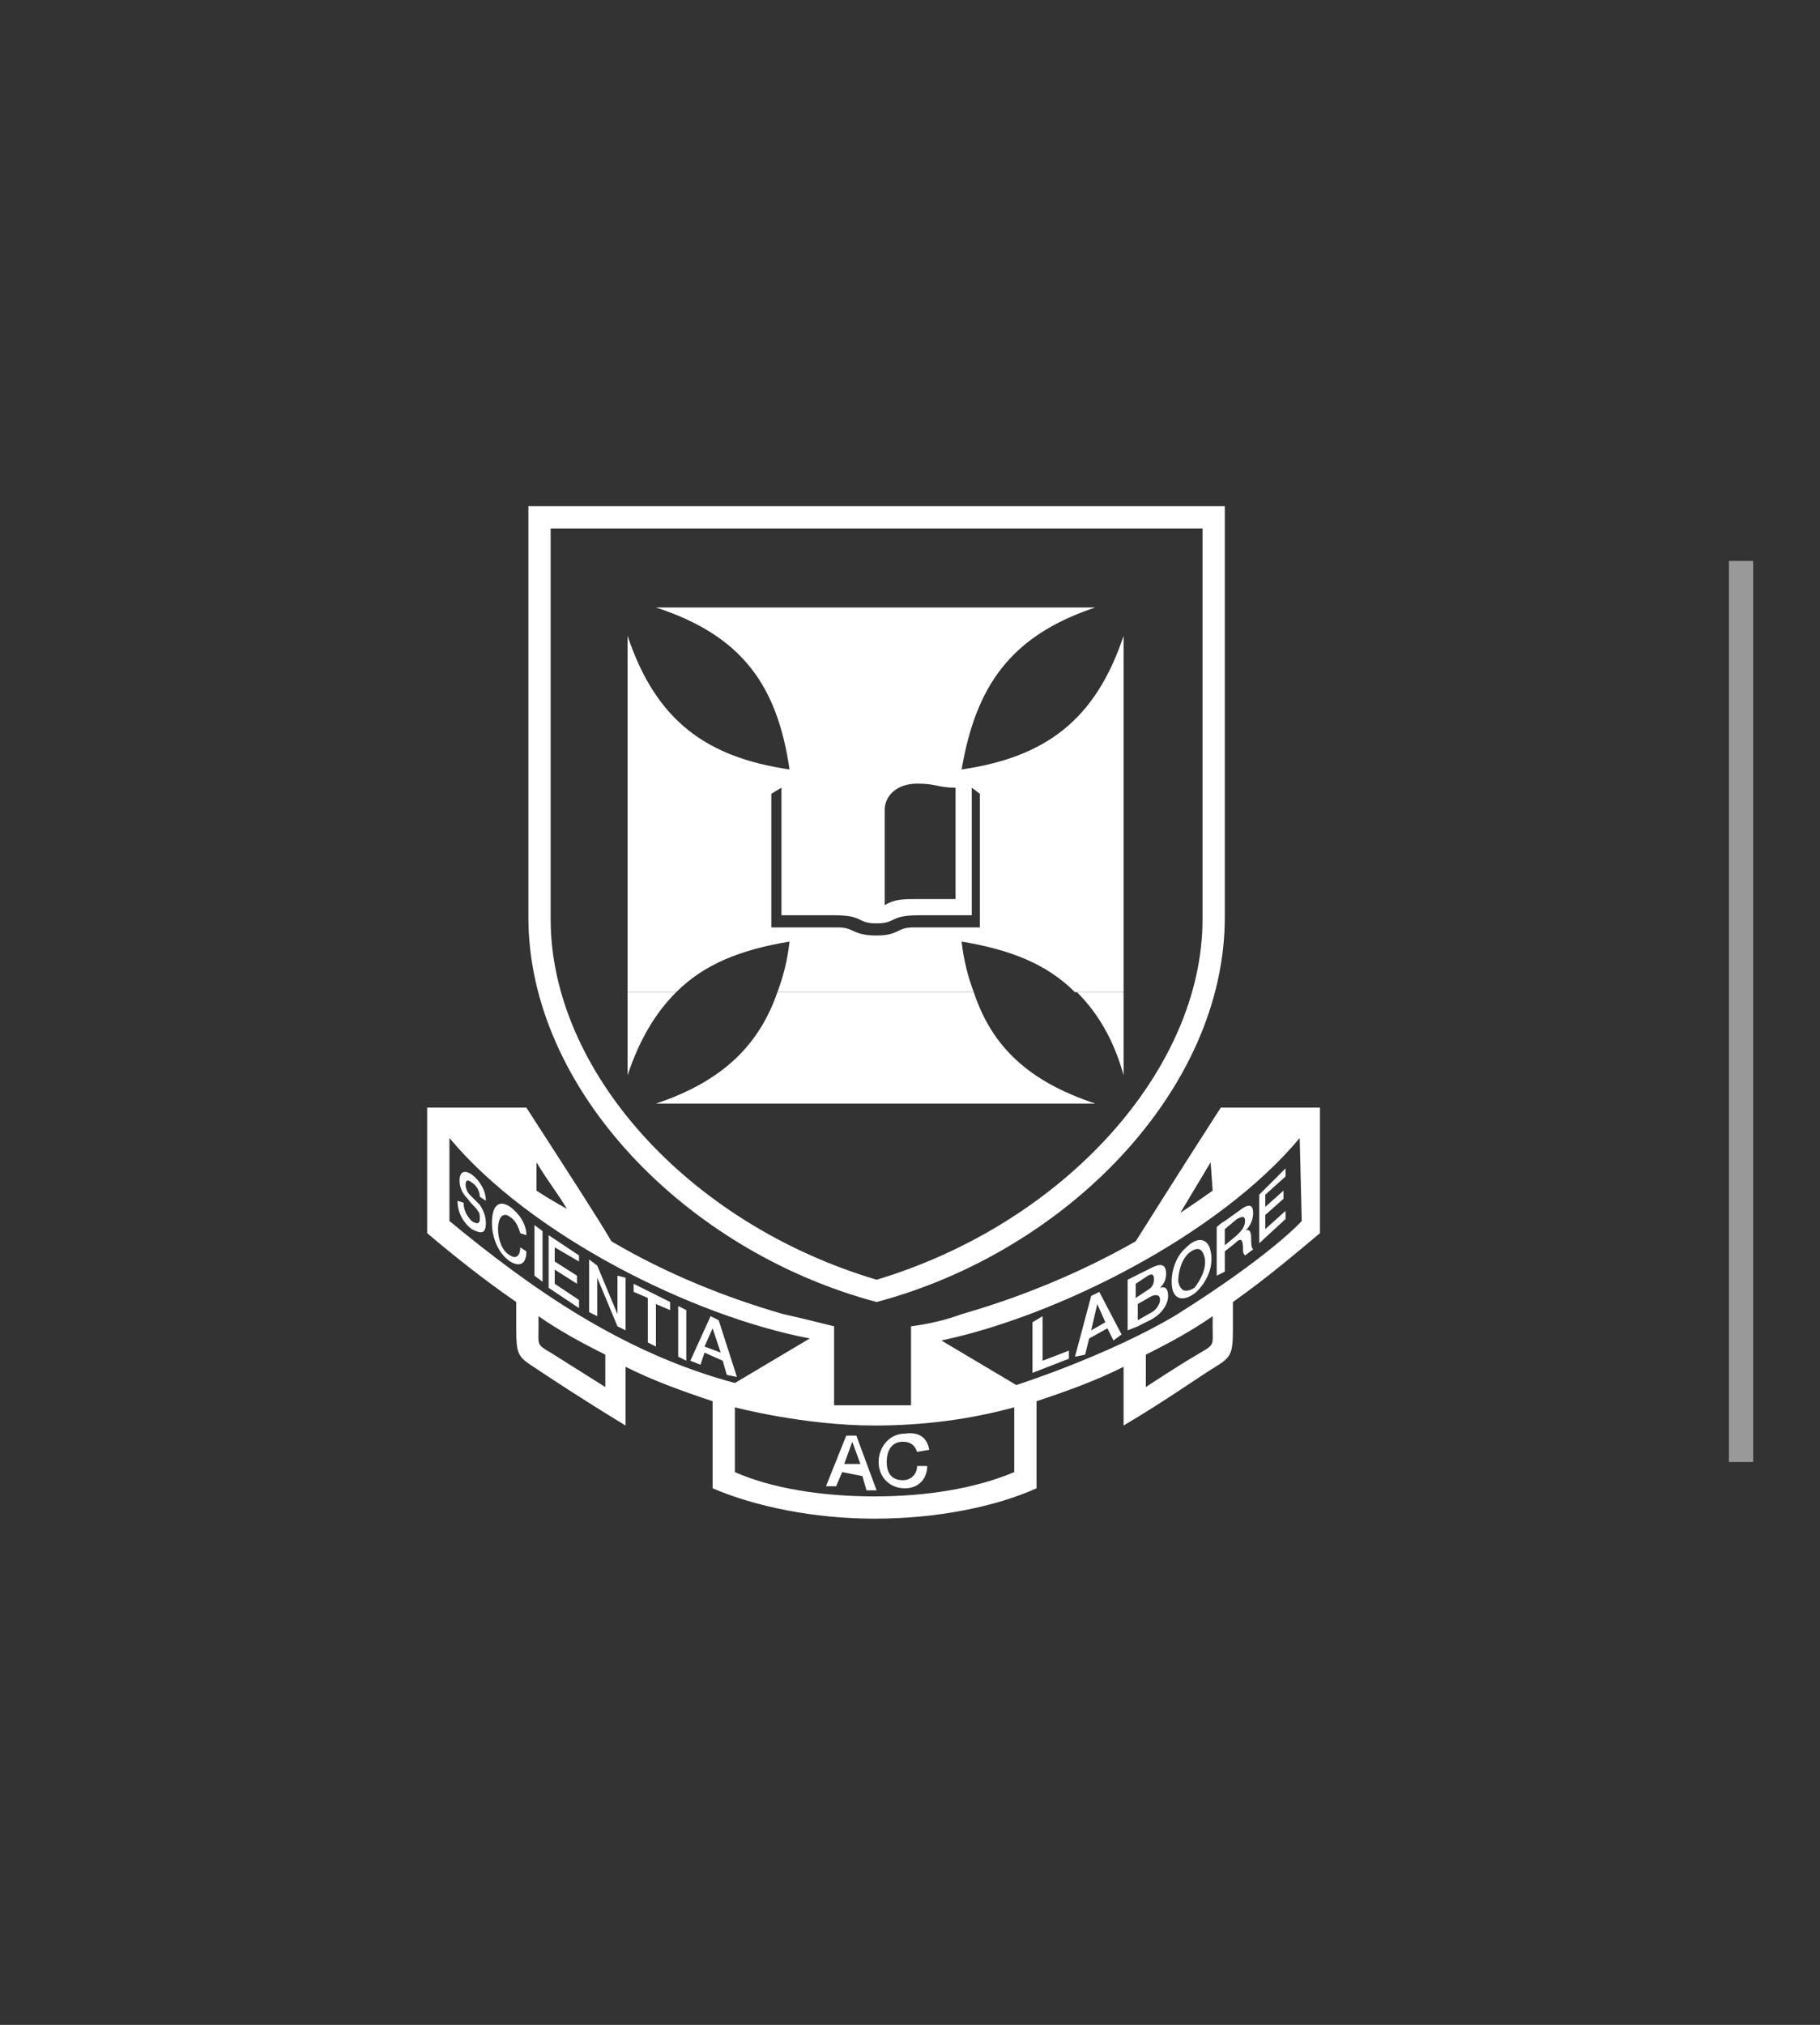 <?xml version="1.0" encoding="utf-8"?>
<!-- Generator: Adobe Illustrator 20.1.0, SVG Export Plug-In . SVG Version: 6.00 Build 0)  -->
<svg version="1.1" id="Layer_1" xmlns="http://www.w3.org/2000/svg" xmlns:xlink="http://www.w3.org/1999/xlink" x="0px" y="0px"
	 viewBox="0 0 89.9 100" style="enable-background:new 0 0 89.9 100;" xml:space="preserve">
<rect x="0" y="0" width="89.9" height="100" fill="#333333" stroke="none"/>
<style type="text/css">
	.st0{fill:#FFFFFF;}
	.st1{opacity:0.5;fill:#FFFFFF;}
</style>
<path class="st0" d="M60.5,60.7l0,0.8l0.6-0.5c0.2-0.2,0.4-0.4,0.4-0.7c0-0.3-0.2-0.2-0.4-0.1L60.5,60.7L60.5,60.7z M60.1,60.6
	c0,0,0.2-0.2,0.4-0.3l0.7-0.5c0.5-0.4,0.7-0.3,0.7,0.1c0,0.5-0.3,0.8-0.4,0.9c0.1-0.1,0.3-0.1,0.3,0.3c0,0.3,0,0.5,0.1,0.6L61.5,62
	c-0.1-0.1-0.1-0.2-0.1-0.3c0-0.5-0.1-0.6-0.4-0.3l-0.5,0.4v1L60.1,63L60.1,60.6"/>
<path class="st0" d="M56.2,64.4l0,0.8l0.7-0.4c0.2-0.1,0.4-0.4,0.4-0.6c0-0.2-0.1-0.3-0.4-0.2L56.2,64.4L56.2,64.4z M56.1,63.4
	l0,0.7l0.6-0.4c0.2-0.1,0.3-0.3,0.3-0.5c0-0.3-0.1-0.3-0.3-0.2L56.1,63.4z M56.2,65.5l-0.5,0.2v-2.5c0,0,0.2-0.1,0.4-0.2l0.8-0.4
	c0.4-0.2,0.7-0.2,0.7,0.3c0,0.3-0.1,0.5-0.3,0.7c0.3-0.1,0.4,0.1,0.4,0.4c0,0.4-0.3,0.9-0.9,1.2L56.2,65.5"/>
<path class="st0" d="M54.6,65.3l-0.4-0.9l-0.3,1.3L54.6,65.3L54.6,65.3z M53.8,66.1l-0.2,0.8L53.1,67l0.8-3l0.4-0.2l1.1,2.1L55,66.2
	l-0.3-0.6L53.8,66.1"/>
<path class="st0" d="M42.5,72.3l-0.4-1.1l-0.4,1.1C41.7,72.3,42.5,72.3,42.5,72.3z M41.6,72.7l-0.3,0.7l-0.5,0l1-2.5l0.5,0l1,2.7
	l-0.5,0l-0.2-0.7L41.6,72.7"/>
<path class="st0" d="M35.6,66.8l-0.4-1.2l-0.4,0.9L35.6,66.8L35.6,66.8z M34.8,66.8l-0.2,0.6l-0.5-0.2l1-2.2l0.4,0.2l0.9,2.8
	l-0.5-0.1l-0.2-0.7L34.8,66.8"/>
<path class="st0" d="M36.3,69.5v3.2c1.8,0.8,4.3,1.2,6.9,1.2c2.6,0,5-0.4,6.9-1.2v-3.2c-2.2,0.6-4.5,0.9-6.9,0.9
	C39.7,70.4,36.3,69.5,36.3,69.5L36.3,69.5z M22.2,56.2l0,4.1c4,3.3,8.5,6.5,14.1,8l3.7-2.2C34.2,65,26.2,61,22.2,56.2z M28,59.7
	c-0.4-0.7-0.9-1.3-1.5-2.3v1.4C27.1,59.2,28,59.7,28,59.7z M58.3,59.9c0.9-0.6,1.6-1.1,1.6-1.1l-0.1-1.4L58.3,59.9z M64.2,56.2
	c-4,4.8-12,8.8-17.7,10l3.7,2.2c0,0,4.4-1.4,7.8-3.4c4.8-3,6.3-4.7,6.3-4.7L64.2,56.2L64.2,56.2z M26.6,65v0.6
	c0,0.8-0.1,0.8,0.6,1.2l2.7,1.7v-1.6C28.7,66.3,27.6,65.7,26.6,65z M60.9,64.3v1.4c0,1.1-0.1,1.3-0.7,1.7c-1,0.6-2.5,1.7-4.7,3v-2.9
	c-1.4,0.7-2.8,1.2-4.3,1.7l0,4.3c-2,0.9-4.9,1.5-8,1.5c-3,0-5.9-0.6-8-1.5v-4.3c-1.5-0.5-2.9-1-4.3-1.7v2.9c-2.3-1.4-3.8-2.4-4.7-3
	c-0.6-0.4-0.7-0.6-0.7-1.7v-1.4c-1.6-1.1-3.1-2.3-4.4-3.4v-6.2H26c2,3.1,3.5,5.4,4.2,6.6c2.7,1.6,5.7,2.8,8.5,3.6
	c0.9,0.2,1.7,0.4,2.5,0.6v3.9c0.6,0,3.2,0,3.8,0v-3.9c0.8-0.1,1.7-0.3,2.5-0.6c2.8-0.8,5.8-2,8.6-3.6c0,0,2.2-3.5,4.2-6.6l4.9,0
	l0,6.2C64,61.9,62.6,63.1,60.9,64.3L60.9,64.3z M59.3,66.8c0.7-0.4,0.6-0.4,0.6-1.2V65c-1,0.7-2.1,1.3-3.3,1.9v1.6
	C56.6,68.5,58.1,67.5,59.3,66.8"/>
<path class="st0" d="M27.2,26.1v19.3c0,7.4,6.7,15,16.1,17.8c9.3-2.8,16.1-10.4,16.1-17.8V26.1C59.4,26.1,27.2,26.1,27.2,26.1z
	 M43.3,64.3c-9.4-2.5-17.2-10.5-17.2-19V25h34.4v20.3C60.5,53.8,52.7,61.8,43.3,64.3"/>
<path class="st0" d="M33.5,67l0.4,0.2v-2.5l-0.4-0.2V67"/>
<path class="st0" d="M31.3,63.8l0.7,0.3v2.2l0.4,0.2v-2.1l0.7,0.3v-0.4l-1.8-0.9L31.3,63.8"/>
<path class="st0" d="M29.1,64.8l0.4,0.2v-1.9l0,0l1,2.4l0.4,0.2v-2.6L30.5,63v1.9l0,0l-1-2.4l-0.4-0.3V64.8"/>
<path class="st0" d="M27.1,63.6l1.5,1v-0.4l-1.2-0.8v-0.7l1.1,0.7V63l-1.1-0.7v-0.7l1.2,0.7V62l-1.5-1L27.1,63.6"/>
<path class="st0" d="M26.4,63l0.4,0.3v-2.5l-0.4-0.3V63"/>
<path class="st0" d="M26,61c0-0.6-0.4-1.1-0.8-1.4c-0.6-0.4-0.9,0-0.9,0.8c0,0.7,0.3,1.5,0.9,1.9c0.5,0.3,0.8,0.1,0.8-0.5l-0.3-0.2
	c0,0.4-0.2,0.6-0.5,0.4c-0.4-0.2-0.6-0.8-0.6-1.3c0-0.5,0.2-0.9,0.6-0.6c0.3,0.2,0.4,0.5,0.5,0.8L26,61"/>
<path class="st0" d="M22.6,59.3c0,0.6,0.3,1.1,0.7,1.4c0.4,0.2,0.7,0.3,0.7-0.3c0-0.3-0.1-0.6-0.3-0.9L23.2,59
	c-0.1-0.1-0.2-0.3-0.2-0.5c0-0.3,0.2-0.2,0.3-0.1c0.2,0.1,0.4,0.4,0.4,0.7l0.3,0.2c0-0.5-0.3-1-0.7-1.3c-0.3-0.2-0.6-0.2-0.6,0.3
	c0,0.3,0.1,0.6,0.4,0.9c0.2,0.3,0.4,0.4,0.5,0.6c0.1,0.1,0.1,0.2,0.1,0.4c0,0.2-0.1,0.3-0.4,0.1c-0.2-0.2-0.4-0.5-0.4-0.9L22.6,59.3
	"/>
<path class="st0" d="M45.9,71.6c-0.1-0.6-0.5-0.9-1.2-0.8c-0.8,0-1.3,0.7-1.3,1.4c0,0.7,0.5,1.3,1.3,1.3c0.7,0,1.1-0.5,1.1-1.1
	l-0.5,0c0,0.4-0.3,0.7-0.7,0.7c-0.6,0-0.8-0.4-0.8-0.9c0-0.5,0.2-1,0.8-1c0.4,0,0.6,0.2,0.7,0.5L45.9,71.6"/>
<path class="st0" d="M62.2,61.4l1.3-1.2v-0.4l-1,0.9v-0.7l0.9-0.8v-0.4l-0.9,0.8v-0.6l1-0.9v-0.4L62.2,59L62.2,61.4"/>
<path class="st0" d="M51,67.8l1.8-0.7v-0.4l-1.3,0.5v-2.2L51,65.3L51,67.8"/>
<path class="st0" d="M59.5,62.1c-0.1-0.4-0.3-0.6-0.8-0.2c-0.4,0.4-0.5,1-0.5,1.4c0.1,0.4,0.3,0.6,0.8,0.3
	C59.7,62.7,59.5,62.1,59.5,62.1L59.5,62.1z M57.9,63.6c-0.1-0.6,0.1-1.5,0.7-2c0.6-0.6,1.1-0.4,1.2,0.2c0,0,0.3,1-0.7,2
	C58.5,64.3,58,64.2,57.9,63.6"/>
<path class="st0" d="M33.4,49c-1,1-1.8,2.3-2.4,4.1V49C31,49,33.4,49,33.4,49z M48.1,49c0.9,2.7,2.7,4.4,6,5.5H32.4
	c3.3-1.1,5.1-2.9,6-5.5L48.1,49z M55.5,49v4.1C55,51.3,54.2,50,53.2,49L55.5,49"/>
<path class="st0" d="M31,49V31.4c1.4,4.2,3.9,6,8,6.6c-0.6-4.1-2.3-6.6-6.6-8h21.7c-4.2,1.4-5.9,3.9-6.6,8c4.1-0.6,6.6-2.4,8-6.6V49
	h-2.4c-1.4-1.4-3.2-2.1-5.6-2.5c0.1,0.9,0.3,1.7,0.6,2.5l-9.7,0c0.3-0.8,0.5-1.6,0.6-2.5c-2.4,0.4-4.2,1.1-5.6,2.5
	C33.4,49,31,49,31,49z M49.5,39.8l2.3,0c0.6,0,1,0.1,1,0.6c0,0.6-0.3,0.7-0.8,0.7h-2.4V39.8z M37,41.1h-1.7
	c-0.1,0.2-0.4,0.4-0.7,0.4c-0.4,0-0.8-0.3-0.8-0.8v-0.1h-0.1c-0.2,0-0.3-0.1-0.3-0.3c0-0.1,0.1-0.2,0.3-0.2h0.1v-0.1
	c0-0.4,0.4-0.8,0.8-0.8c0.3,0,0.6,0.2,0.7,0.5l1.7,0L37,41.1L37,41.1z M34.9,40.6h-0.6v0c0,0.2,0.1,0.3,0.3,0.3
	C34.8,41,34.9,40.8,34.9,40.6L34.9,40.6z M34.3,40.1h0.6c0-0.2-0.1-0.3-0.3-0.3C34.5,39.8,34.3,40,34.3,40.1L34.3,40.1z M49.5,43.4
	l2.3,0c0.6,0,1,0.1,1,0.6c0,0.6-0.3,0.7-0.8,0.7h-2.4V43.4z M37,44.7h-1.7c-0.1,0.2-0.4,0.4-0.7,0.4c-0.4,0-0.8-0.3-0.8-0.8v-0.1
	h-0.1c-0.2,0-0.3-0.1-0.3-0.3c0-0.1,0.1-0.2,0.3-0.2h0.1v-0.1c0-0.4,0.4-0.8,0.8-0.8c0.3,0,0.6,0.2,0.7,0.5l1.7,0L37,44.7L37,44.7z
	 M34.9,44.2h-0.6v0c0,0.2,0.1,0.3,0.3,0.3C34.8,44.6,34.9,44.4,34.9,44.2L34.9,44.2z M34.3,43.7h0.6c0-0.2-0.1-0.3-0.3-0.3
	C34.5,43.4,34.3,43.6,34.3,43.7L34.3,43.7L34.3,43.7z M42.9,44.7c-0.5-0.3-0.9-0.3-1.7-0.3h-1.8v-5.5c0.9,0,0.9-0.2,1.9-0.2
	c1,0,1.6,0.6,1.6,1.3C42.9,39.9,42.9,44.7,42.9,44.7z M43.7,44.7c0.5-0.3,0.9-0.3,1.7-0.3h1.8v-5.5c-0.9,0-0.9-0.2-1.9-0.2
	c-1,0-1.6,0.6-1.6,1.3C43.7,39.9,43.7,44.7,43.7,44.7z M43.3,46.2c1.1,0,1-0.4,1.8-0.4h3.3v-6.6L48,38.9v6.3h-2.6
	c-1.5,0-1.1,0.4-2.1,0.4c-1,0-0.6-0.4-2.1-0.4h-2.6v-6.3l-0.5,0.3v6.6h3.3C42.2,45.8,42.1,46.2,43.3,46.2"/>
<rect x="85.4" y="27.7" class="st1" width="1.2" height="44.5"/>
</svg>
